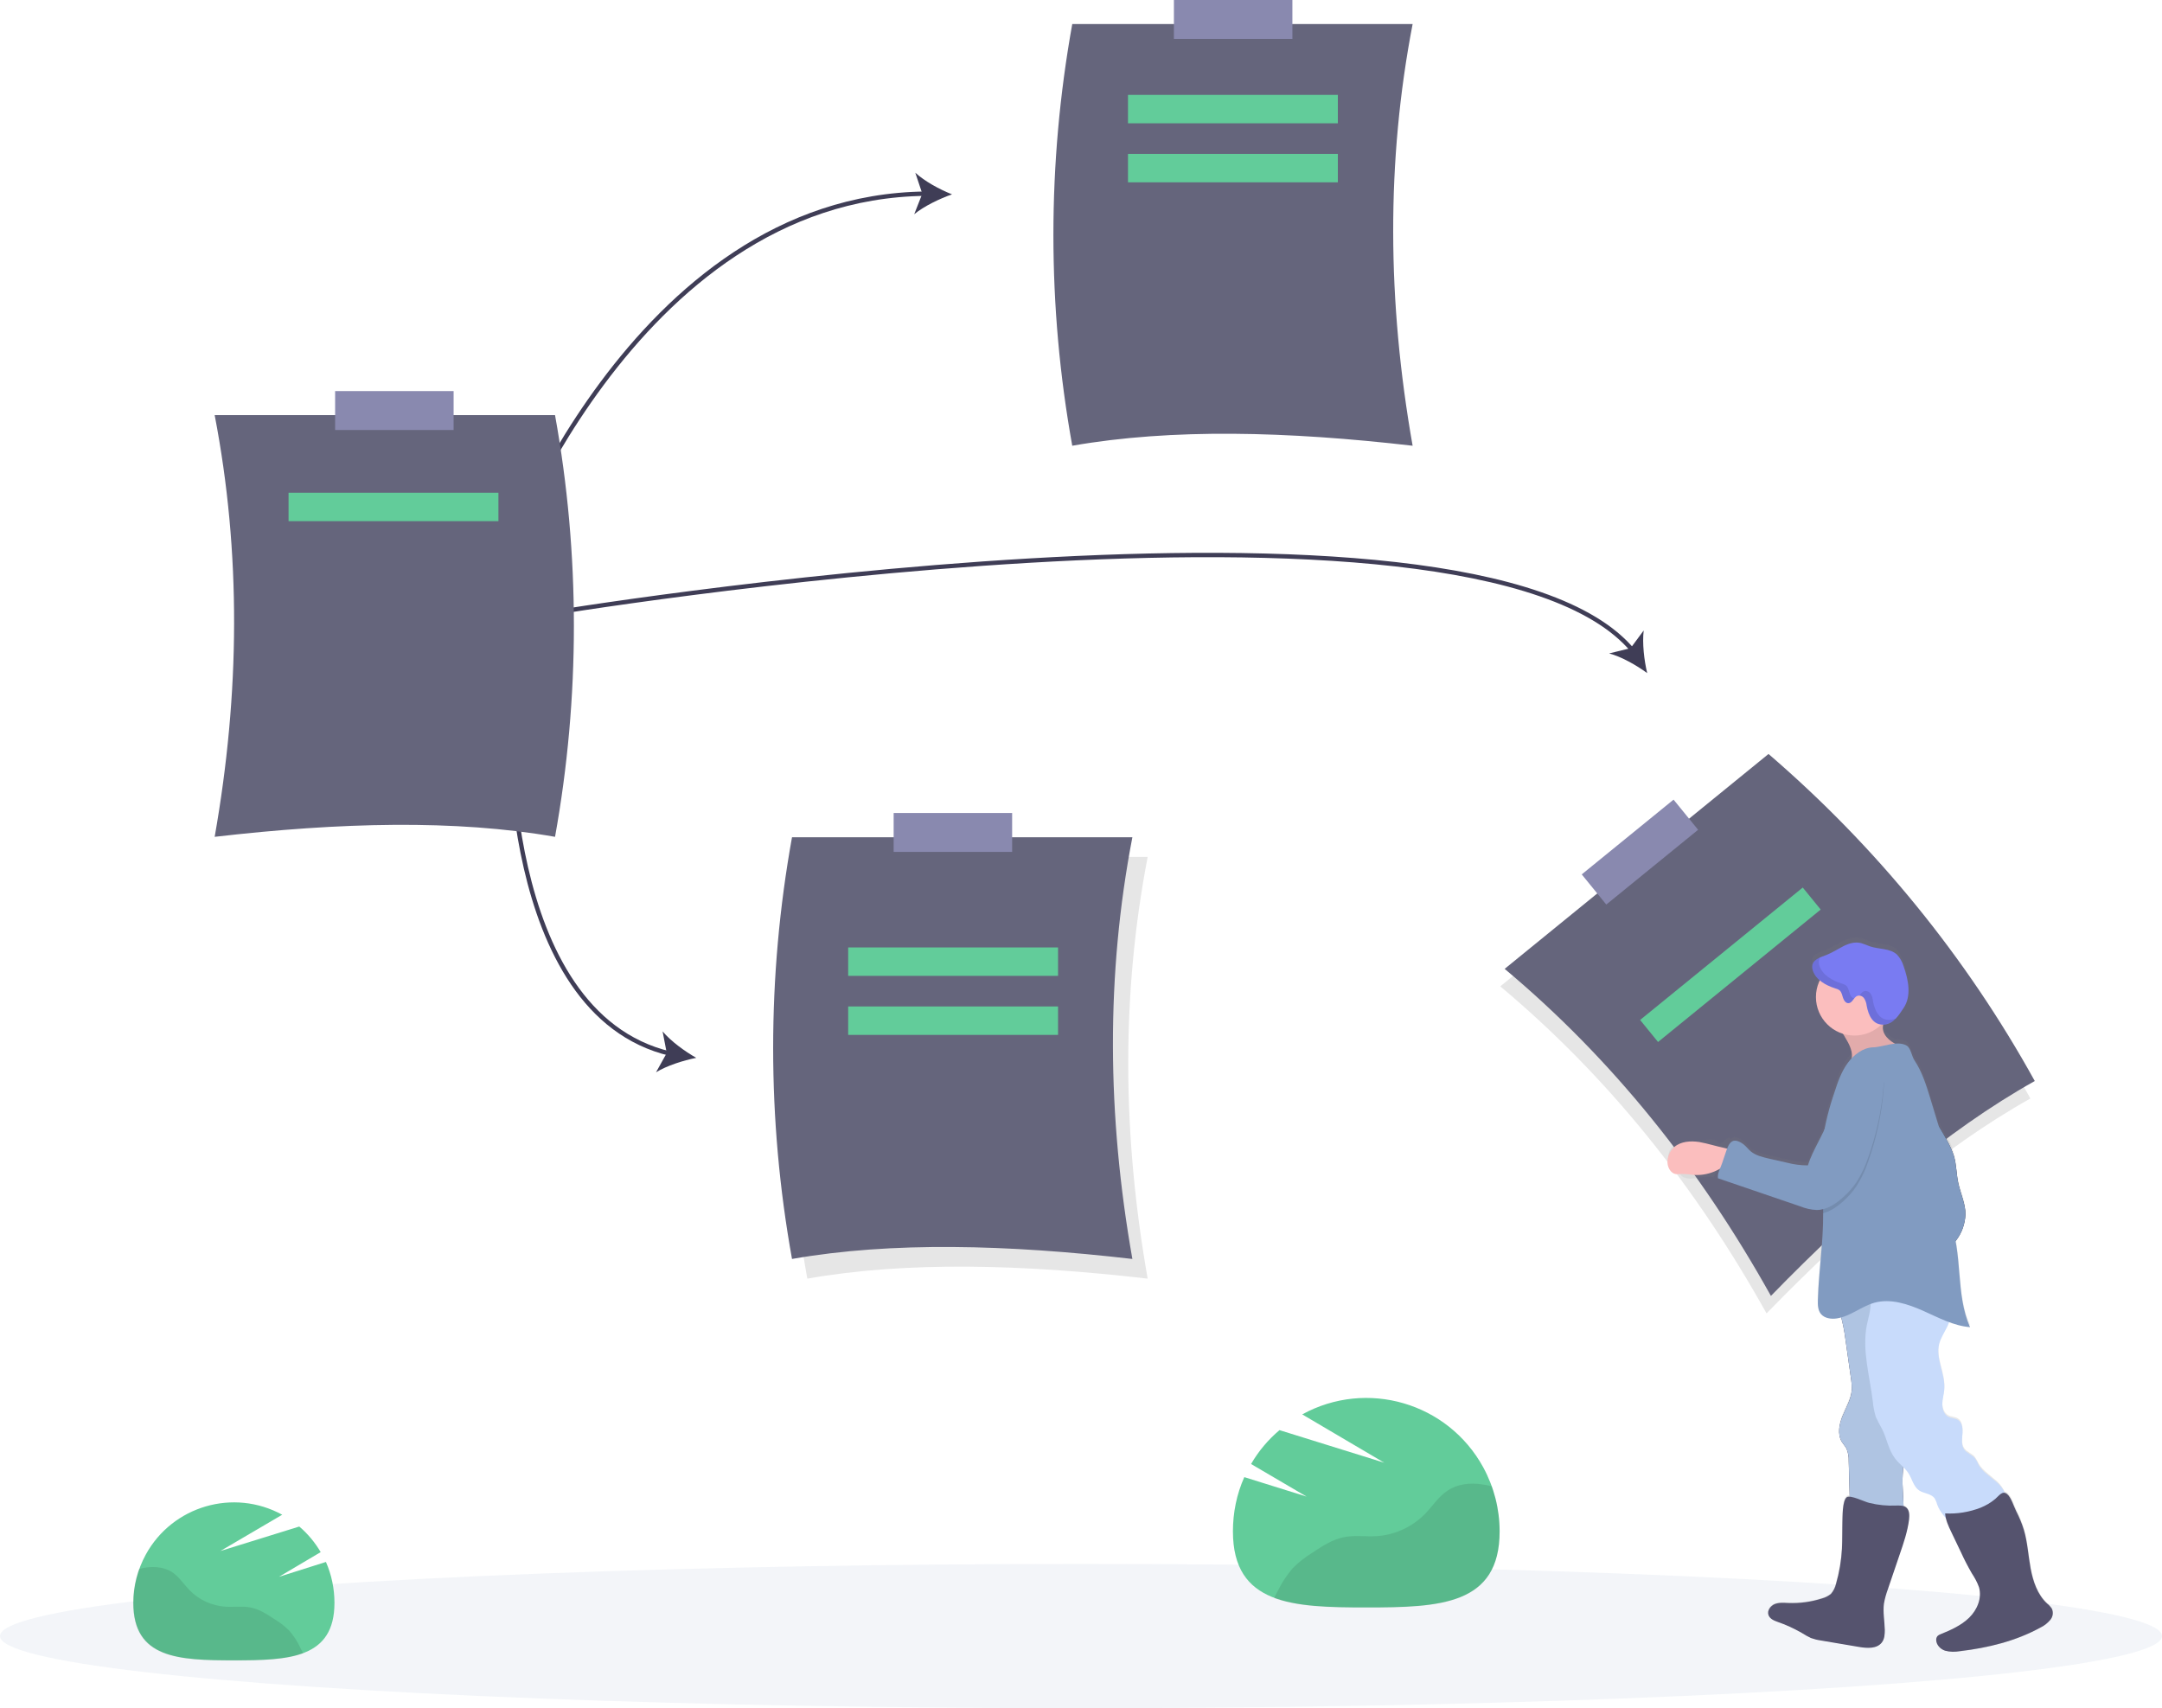 <?xml version="1.0" encoding="utf-8"?><!--Generator: Adobe Illustrator 23.0.1, SVG Export Plug-In . SVG Version: 6.00 Build 0)--><svg version="1.1" id="ff6c2c6f-bb99-48ca-bf0f-ae1c98c215e0" xmlns="http://www.w3.org/2000/svg" xmlns:xlink="http://www.w3.org/1999/xlink" x="0px" y="0px" viewBox="0 0 989 781.4" style="enable-background:new 0 0 989 781.4" xml:space="preserve"><style type="text/css">.st0{fill:#65657C;}
	.st1{fill:#8989AF;}
	.st2{opacity:0.1;enable-background:new    ;}
	.st3{fill:none;stroke:#3F3D56;stroke-width:2;stroke-miterlimit:10;}
	.st4{fill:#3F3D56;}
	.st5{opacity:0.1;}
	.st6{fill:#819BC1;}
	.st7{fill:#62CC9A;}
	.st8{fill:url(#SVGID_1_);}
	.st9{fill:#2F2E41;}
	.st10{fill:#FBBEBE;}
	.st11{fill:#AFC4E2;}
	.st12{fill:#C8DBFB;}
	.st13{fill:#55536E;}
	.st14{fill:#797BF2;}</style><title>timeline</title><path class="st0" d="M490.5,203.9c45.6-8,98.6-6.6,155.7,0c-11.6-65.7-12.1-130.1,0-192.9H490.5C479,74.8,479,140.1,490.5,203.9z"/><rect x="537" class="st1" width="54.2" height="17.8"/><path class="st2" d="M369.3,584.9c45.6-8,98.6-6.6,155.7,0c-11.6-65.7-12.1-130.1,0-192.9H369.3
	C357.8,455.7,357.8,521.1,369.3,584.9z"/><path class="st0" d="M362.3,575.9c45.6-8,98.6-6.6,155.7,0c-11.6-65.7-12.1-130.1,0-192.9H362.3
	C350.8,446.7,350.8,512.1,362.3,575.9z"/><rect x="408.8" y="371.9" class="st1" width="54.2" height="17.8"/><path class="st3" d="M228.5,260.9c0,0,60.4-170.8,194.9-172.3"/><path class="st4" d="M435.5,88.9c-5.7,2-12.8,5.4-17.3,9.1l3.7-9.4l-3.2-9.6C422.9,82.9,429.9,86.7,435.5,88.9z"/><path class="st3" d="M233.5,325.9c0,0-5.5,137.4,73.1,156.1"/><path class="st4" d="M318.5,483.9c-6,1.2-13.5,3.6-18.4,6.6l4.9-8.8l-1.9-9.9C306.9,476.3,313.2,480.9,318.5,483.9z"/><path class="st3" d="M249.5,280.9c0,0,424.6-70.8,497.5,16.8"/><path class="st4" d="M753.5,307.9c-4.9-3.6-11.8-7.5-17.4-9l9.8-2.4l6-8.1C751.2,294.2,752.1,302,753.5,307.9z"/><g class="st5"><ellipse class="st6" cx="494.5" cy="748.4" rx="494.5" ry="33"/></g><path class="st2" d="M928.8,502.5c-40.4,22.6-80.6,57.1-120.7,98.3c-32.5-58.3-72.7-108.5-121.8-149.6L807,352.9
	C856.1,395.1,897.4,445.7,928.8,502.5z"/><path class="st0" d="M930.8,494.5c-40.4,22.6-80.6,57.1-120.7,98.3c-32.5-58.3-72.7-108.5-121.8-149.6L809,344.9
	C858.1,387.1,899.4,437.7,930.8,494.5z"/><rect x="723.6" y="380.8" transform="matrix(0.775 -0.631 0.631 0.775 -77.514 561.456)" class="st1" width="54.2" height="17.8"/><rect x="744.1" y="434.7" transform="matrix(0.775 -0.631 0.631 0.775 -100.708 599.207)" class="st7" width="96" height="13"/><linearGradient id="SVGID_1_" gradientUnits="userSpaceOnUse" x1="966.976" y1="267.532" x2="966.976" y2="595.917" gradientTransform="matrix(0.999 -4.030618e-02 -4.030618e-02 -0.999 -99.313 1063.474)"><stop offset="0" style="stop-color:#808080;stop-opacity:0.25"/><stop offset="0.54" style="stop-color:#808080;stop-opacity:0.12"/><stop offset="1" style="stop-color:#808080;stop-opacity:0.1"/></linearGradient><path class="st8" d="M938.7,735.7c-0.6-0.9-1.3-1.7-2.2-2.4c-4.4-4.1-6.4-10.2-7.5-16.1c-1.1-5.9-1.4-12-3.1-17.8
	c-0.9-3-2.1-5.9-3.5-8.7c-1-2.1-2.3-6.3-4.1-7.8c-0.4-0.3-0.8-0.5-1.3-0.6c-0.9-1.8-2.1-3.5-3.6-4.8c-2.9-2.6-6.3-4.7-8.3-8
	c-0.5-1.2-1.2-2.3-1.9-3.3c-1.3-1.4-3.3-2-4.5-3.5c-1.5-1.9-1.2-4.7-1-7.2s0-5.4-2.1-6.7c-1.3-0.8-2.9-0.7-4.3-1.4
	c-2-1-2.8-3.5-2.8-5.8s0.7-4.4,0.9-6.7c0.6-7.2-4.2-14.3-2.3-21.2c0.7-2.6,2.3-4.9,3.4-7.4c0.4-0.8,0.7-1.7,1-2.5
	c3.1,1.2,6.4,2,9.7,2.3c-5.5-12.3-4.1-26.7-6.7-40l0.3-0.5c2.6-3.4,4.1-7.6,4.2-11.8c0-5-2.3-9.6-3.3-14.4c-0.9-4.1-0.8-8.4-2-12.5
	c-0.8-2.5-1.9-4.9-3.2-7.2c-1.2-2.3-2.6-4.6-3.9-6.8c-1.3-4.2-2.6-8.5-3.8-12.7c-1.8-6-3.7-12-7.2-17.1c-1.3-1.9-1.7-5.7-3.6-6.8
	c-1.6-0.8-3.4-1.1-5.2-0.9c-2.8-1.6-5.2-3.8-5.6-6.9c0-0.7,0-1.3,0.2-2h0.3c4.4-0.4,6.6-4.3,8.9-7.7c3.7-5.5,2.3-13,0-19.2
	c-0.6-2-1.6-3.8-3-5.3c-3.2-3-8.3-2.3-12.4-3.8c-1.3-0.6-2.7-1.1-4.1-1.5c-2.8-0.6-5.6,0.3-8.2,1.5s-4.9,2.9-7.5,3.9
	s-5.9,1.8-6.5,4.5c-0.2,0.9-0.1,1.9,0.2,2.7c0.6,1.7,1.7,3.3,3.1,4.5c-4.3,8.9-0.6,19.5,8.3,23.8c0.8,0.4,1.7,0.7,2.6,1
	c0.8,1.2,1.5,2.5,2.1,3.7c1.2,2.2,2.1,4.9,1.7,7.3c-0.7,0.8-1.4,1.6-2,2.4c-2.9,4-4.5,8.7-6,13.4c-2,6-3.6,12.1-4.8,18.3
	c-2.4,5.2-5.4,10.1-7.2,15.6c-3.2,0-6.3-0.4-9.4-1.3l-8.4-1.9c-2.9-0.7-6-1.4-8.3-3.3c-1.2-1-2.2-2.3-3.4-3.3s-3.7-2.2-5.1-1.3
	c-0.2,0.2-0.5,0.3-0.7,0.5c-1.2-2.5-4.3,3.9-5.7,1.5c-2.1-3.4-9.3,0.5-13.2-0.1c-2.4-0.4-4.8,0.2-6.8,1.6c-2.3,1.6-3.7,5-2,7.3
	c0.4,0.5,0.9,1,1.4,1.4c1.2,1.3,2.2,2.8,3.1,4.3c3.1,4.4,10.2,0.5,15.5,1.5c-0.1,0.3,3.8-8.1,3.7-7.7c-0.7,2.1-2.2,4.6-1.8,6.8
	l37.5,12.8c2.4,1,5,1.5,7.6,1.7c1,0,2-0.1,3-0.4v1.9v0.1c0.1,13.2-2,26.3-2.4,39.5c-0.1,2.4,0,5,1.5,6.9c1.7,2.1,4.7,2.5,7.3,2
	c0.6-0.1,1.2-0.2,1.9-0.4c0.9,3.3,1.5,6.7,1.9,10.1l2.5,17.8c0.3,1.8,0.5,3.7,0.4,5.5c-0.3,4.2-2.5,7.9-4.1,11.8s-2.5,8.5-0.5,12.1
	c0.7,1.1,1.6,2.1,2.2,3.2c0.7,1.8,1.1,3.7,1,5.7c0.2,5.4,0.3,10.8,0.4,16.2c-0.4-0.1-0.9,0-1.3,0.3c-2.1,1.6-1.8,9.3-2,11.7
	c-0.2,4,0,8.1-0.2,12.1c-0.3,5.5-1.2,10.9-2.7,16.1c-0.4,1.7-1.1,3.3-2.3,4.6c-1.2,1-2.6,1.7-4.1,2.1c-5,1.6-10.2,2.3-15.4,2.1
	c-2.1-0.1-4.3-0.3-6.3,0.5s-3.5,3-2.8,5c0.6,1.7,2.5,2.5,4.1,3.1c3.8,1.3,7.5,3,11,5c1.4,0.9,2.8,1.7,4.3,2.4
	c1.4,0.5,2.9,0.9,4.4,1.1l17.7,3c3.6,0.6,8,1,10.3-2c1.3-1.6,1.4-3.8,1.4-5.9c-0.1-4-0.9-8.1-0.4-12.1c0.4-2.4,1-4.7,1.9-6.9
	l5.3-15.5c1.8-5.3,3.6-10.6,4.3-16.1c0.3-2,0.2-4.3-1.3-5.5c-0.4-0.3-0.8-0.5-1.3-0.7c-0.1-4.8-0.7-9.6-0.4-14.5
	c0.1-1.2,0.2-2.4,0.3-3.6c0.9,0.9,1.8,1.9,2.5,2.9c1.7,2.7,2.3,6.2,5,8c2.2,1.5,5.5,1.4,7.1,3.6c0.5,0.8,0.9,1.8,1.1,2.7
	c0.9,2.4,2.3,4.5,4,6.4c0.6,2.2,1.4,4.3,2.5,6.3l4.4,9.3c1.5,3.3,3.2,6.6,5,9.8c1.4,2,2.5,4.2,3.3,6.5c1.4,4.9-0.9,10.4-4.5,14
	s-8.4,5.7-13.2,7.7c-0.5,0.2-1,0.4-1.3,0.8c-0.4,0.5-0.6,1.1-0.6,1.7c0,2.3,1.9,4.3,4.1,5c2.2,0.6,4.6,0.7,6.8,0.3
	c12.8-1.6,25.5-4.7,36.8-10.9c1.7-0.8,3.2-2,4.4-3.4C939.1,739.5,939.4,737.5,938.7,735.7z"/><path class="st9" d="M884.6,511.5c2.1,3.3,4.1,6.6,6,10.1c1.3,2.3,2.4,4.7,3.2,7.2c1.2,4,1.1,8.3,2,12.4c1,4.8,3.3,9.4,3.3,14.3
	c-0.2,4.3-1.6,8.4-4.2,11.8c-2.6,3.4-5.5,6.4-8.8,9.1c-7.6-19.6-11.8-40.3-12.5-61.2c-0.1-2.9-0.1-5.9,0.9-8.6
	c0.7-1.7,3.8-6.3,5.8-4.5c0.7,0.7,0.9,3.7,1.4,4.7C882.6,508.3,883.5,509.9,884.6,511.5z"/><path class="st6" d="M884.6,511.5c2.1,3.3,4.1,6.6,6,10.1c1.3,2.3,2.4,4.7,3.2,7.2c1.2,4,1.1,8.3,2,12.4c1,4.8,3.3,9.4,3.3,14.3
	c-0.2,4.3-1.6,8.4-4.2,11.8c-2.6,3.4-5.5,6.4-8.8,9.1c-7.6-19.6-11.8-40.3-12.5-61.2c-0.1-2.9-0.1-5.9,0.9-8.6
	c0.7-1.7,3.8-6.3,5.8-4.5c0.7,0.7,0.9,3.7,1.4,4.7C882.6,508.3,883.5,509.9,884.6,511.5z"/><path class="st10" d="M777.3,522.4c-3.9-0.6-8.3-0.3-11.3,2.2c-1.8,1.6-3,3.8-3.2,6.2c-0.3,2.8,1.3,6.1,4.1,6.3c0.7,0,1.3,0,2-0.1
	c1.8,0,3.5,0.1,5.2,0.4c6.9,0.7,13.7-2.1,18.2-7.4c2.4-2.9-0.8-4.3-3.6-4.9C784.9,524.3,781.2,523.1,777.3,522.4z"/><path class="st4" d="M844.2,612.7l2.5,17.6c0.3,1.8,0.4,3.7,0.4,5.5c-0.3,4.2-2.5,7.9-4.1,11.7s-2.6,8.4-0.5,12
	c0.7,1.1,1.6,2.1,2.2,3.2c0.7,1.8,1.1,3.7,1,5.6l0.7,25c7.7,0.5,15.5,0.5,23.2-0.1c0.3,0,0.6-0.1,0.8-0.3c0.2-0.3,0.3-0.6,0.3-0.9
	c0.3-5.8-0.7-11.7-0.3-17.6c0.1-2.1,0.4-4.3,0.5-6.4c0.1-8.7-4.2-17.2-2.9-25.9c0.4-2.2,0.9-4.3,1.6-6.4c4.1-14.9,3.2-30.8,2.3-46.2
	c0-0.3-0.1-0.5-0.2-0.7c-0.1-0.1-0.3-0.2-0.5-0.3c-8.9-2.7-18.5-0.8-25.8,4.9c-1.1,0.9-3.8,1.7-4.6,2.8c-1,1.5,0.3,2.9,0.9,4.5
	C842.9,604.6,843.7,608.7,844.2,612.7z"/><path class="st11" d="M844.2,612.7l2.5,17.6c0.3,1.8,0.4,3.7,0.4,5.5c-0.3,4.2-2.5,7.9-4.1,11.7s-2.6,8.4-0.5,12
	c0.7,1.1,1.6,2.1,2.2,3.2c0.7,1.8,1.1,3.7,1,5.6l0.7,25c7.7,0.5,15.5,0.5,23.2-0.1c0.3,0,0.6-0.1,0.8-0.3c0.2-0.3,0.3-0.6,0.3-0.9
	c0.3-5.8-0.7-11.7-0.3-17.6c0.1-2.1,0.4-4.3,0.5-6.4c0.1-8.7-4.2-17.2-2.9-25.9c0.4-2.2,0.9-4.3,1.6-6.4c4.1-14.9,3.2-30.8,2.3-46.2
	c0-0.3-0.1-0.5-0.2-0.7c-0.1-0.1-0.3-0.2-0.5-0.3c-8.9-2.7-18.5-0.8-25.8,4.9c-1.1,0.9-3.8,1.7-4.6,2.8c-1,1.5,0.3,2.9,0.9,4.5
	C842.9,604.6,843.7,608.7,844.2,612.7z"/><path class="st12" d="M890.5,607.4c-1.2,2.4-2.7,4.7-3.4,7.3c-1.8,6.9,2.9,14,2.3,21.1c-0.2,2.2-0.9,4.4-0.9,6.6s0.8,4.7,2.8,5.7
	c1.3,0.7,3,0.6,4.3,1.4c2.1,1.3,2.3,4.2,2.1,6.7s-0.6,5.2,1,7.1c1.2,1.5,3.2,2.1,4.5,3.5c0.8,1,1.4,2.1,1.9,3.3
	c1.9,3.3,5.4,5.4,8.3,7.9c2.9,2.6,5.3,6.5,4,10.1c-0.9,2.7-3.6,4.3-6.1,5.6c-4.6,2.3-9.5,4-14.6,5.1c-0.5,0.2-1.1,0.2-1.7,0.1
	c-0.6-0.2-1.1-0.5-1.5-1c-3-2.9-6-5.9-7.4-9.8c-0.2-0.9-0.6-1.8-1.1-2.7c-1.6-2.2-4.8-2.1-7.1-3.6c-2.6-1.8-3.2-5.3-4.9-7.9
	s-4.2-4.2-6-6.6c-3.1-3.9-3.8-9.1-6-13.5c-1-1.8-2-3.7-2.9-5.6c-0.7-2.3-1.2-4.8-1.4-7.2c-1.4-11.7-5-23.4-2.7-35
	c0.5-2.5,1.3-5,1.6-7.6c0.5-4.5-0.3-9.2,0.3-13.7c0-1.1,0.6-2.2,1.5-2.9c0.5-0.2,1.1-0.4,1.7-0.4c5.9-0.3,11.9-0.2,17.8,0.4
	c3,0.3,6.4,0.9,8.2,3.3c1.5,2.1,1.5,4.9,1.9,7.5c0.6,3.1,2.2,4.8,3.9,7.3C892.6,602.4,891.8,604.9,890.5,607.4z"/><path class="st13" d="M867.5,688.7c1.6,0,3.3-0.1,4.5,0.9c1.5,1.2,1.5,3.5,1.3,5.5c-0.7,5.5-2.5,10.8-4.3,16l-5.3,15.6
	c-0.8,2.2-1.5,4.5-1.9,6.9c-0.5,4,0.3,8,0.4,12c0,2-0.1,4.2-1.4,5.8c-2.3,2.9-6.7,2.6-10.3,2l-17.7-3c-1.5-0.2-3-0.6-4.4-1.1
	c-1.5-0.7-2.9-1.5-4.3-2.4c-3.5-2-7.2-3.7-11-5c-1.7-0.6-3.5-1.4-4.1-3.1c-0.7-2,0.9-4.2,2.8-5c2-0.8,4.2-0.6,6.3-0.5
	c5.2,0.2,10.4-0.5,15.4-2.1c1.5-0.4,2.9-1.1,4.1-2.1c1.1-1.3,1.9-2.9,2.3-4.6c1.5-5.2,2.4-10.6,2.7-16c0.2-4,0.1-8,0.2-12
	c0.1-2.4-0.1-10,2-11.6c1.6-1.2,8.1,2.1,10.3,2.6C859.2,688.5,863.3,688.9,867.5,688.7z"/><path class="st13" d="M925.8,699.8c1.7,5.7,2,11.8,3.1,17.7s3.1,11.9,7.5,16c0.9,0.7,1.6,1.5,2.2,2.4c0.8,1.7,0.5,3.8-0.8,5.2
	c-1.2,1.4-2.7,2.6-4.4,3.4c-11.3,6.2-24,9.3-36.8,10.8c-2.3,0.4-4.6,0.4-6.8-0.2c-2.2-0.7-4.1-2.7-4.1-5c0-0.6,0.2-1.2,0.6-1.7
	c0.4-0.4,0.8-0.6,1.3-0.8c4.7-1.9,9.5-4,13.2-7.6s5.9-9,4.5-13.9c-0.8-2.3-2-4.4-3.3-6.4c-1.8-3.1-3.5-6.4-5-9.7l-4.4-9.2
	c-1.3-2.7-2.6-5.5-2.8-8.5c5.5,0.3,11-0.6,16.2-2.6c2.4-1,4.7-2.3,6.7-4c1.7-1.4,3.3-4.1,5.5-2.2c1.8,1.5,3,5.6,4.1,7.8
	C923.7,694,924.9,696.9,925.8,699.8z"/><path class="st10" d="M861.3,470.6c0.4,3.8,4.2,6.4,7.7,7.9l-22.5,7.2c1.5-2.8,0.3-6.2-1.2-9c-1.2-2.2-2.5-4.4-4-6.4
	c-0.2-0.3-0.5-0.7-0.3-1.1c0.1-0.2,0.4-0.4,0.6-0.5c4.6-2.1,9.4-4.2,14.4-4.9c1.5-0.2,4.2-0.8,5.3,0.7S861.1,468.9,861.3,470.6z"/><path class="st2" d="M861.3,470.6c0.4,3.8,4.2,6.4,7.7,7.9l-22.5,7.2c1.5-2.8,0.3-6.2-1.2-9c-1.2-2.2-2.5-4.4-4-6.4
	c-0.2-0.3-0.5-0.7-0.3-1.1c0.1-0.2,0.4-0.4,0.6-0.5c4.6-2.1,9.4-4.2,14.4-4.9c1.5-0.2,4.2-0.8,5.3,0.7S861.1,468.9,861.3,470.6z"/><circle class="st10" cx="848.3" cy="456.1" r="17.6"/><path class="st6" d="M833,601.1c1.7,2,4.7,2.4,7.3,2c6.2-1,11.2-5.5,17.2-7.2c7.4-2,15.2,0.6,22.2,3.7c7,3.1,13.9,6.9,21.5,7.5
	c-6.9-15.4-3-33.8-9.5-49.3c-1.6-3.8-3.9-7.4-4.2-11.5c-0.5-5.1,2.1-10,2.5-15.1c0.4-4.5-1-9-2.3-13.3c-1.6-5.3-3.2-10.6-4.8-15.8
	c-1.8-5.9-3.7-11.9-7.1-17c-1.3-1.9-1.7-5.7-3.6-6.8c-4.3-2.5-10.8,0.7-15.4,0.8s-8.9,3.5-11.6,7.2c-2.9,4-4.5,8.6-6,13.3
	c-2.4,6.9-4.2,14-5.3,21.2c-0.2,1.1-0.3,2.2-0.4,3.3c-1,10.3,0.5,20.6,0.5,30.9v0.1c0.1,13.1-2,26.1-2.4,39.2
	C831.5,596.7,831.5,599.3,833,601.1z"/><path class="st2" d="M833.9,555c3.5-0.9,6.6-3.1,9.3-5.5c2.3-2.1,4.4-4.4,6.1-7c2.2-3.5,4-7.2,5.3-11.2c3.7-10.4,6.1-21.3,7-32.3
	c0.3-3,0.3-6.2-1.5-8.6c-2.1-2.7-5.7-3.5-8.8-2.1c-2.4,1.2-3.9,3.5-5.3,5.7c-2.8,4.4-5.6,8.9-7.5,13.8c-0.8,2.2-1.4,4.4-2.2,6.6
	c-0.8,2.2-1.7,4.3-2.7,6.3c-0.2,1.1-0.3,2.2-0.4,3.3C832.4,534.4,833.8,544.7,833.9,555z"/><path class="st6" d="M860.1,488.6c1.8,2.4,1.7,5.6,1.5,8.6c-0.9,11-3.3,21.9-7,32.3c-1.3,3.9-3.1,7.7-5.3,11.2
	c-1.8,2.6-3.8,4.9-6.1,6.9c-3.4,3.1-7.5,5.9-12.2,5.9c-2.6-0.1-5.1-0.7-7.6-1.7L785.9,539c-0.4-2.1,1.1-4.6,1.8-6.7l2-5.9
	c0.6-1.6,1.2-3.4,2.7-4.3c1.5-0.9,3.8,0.3,5.1,1.3s2.2,2.3,3.4,3.3c2.3,1.9,5.4,2.6,8.3,3.3l8.4,1.9c3.1,0.8,6.2,1.2,9.4,1.2
	c2.3-7.2,6.8-13.5,9.3-20.6c0.8-2.2,1.4-4.4,2.2-6.6c1.8-4.9,4.6-9.4,7.5-13.8c1.4-2.2,2.9-4.6,5.3-5.7
	C854.4,485.1,858,486,860.1,488.6z"/><path class="st14" d="M853.9,460.1c-0.1-1.2-0.5-2.3-1.1-3.3s-1.8-1.6-3-1.3c-1.8,0.5-2.3,3.3-4.2,3.4c-1.2,0.1-2.1-1.2-2.5-2.4
	s-0.6-2.5-1.5-3.4c-0.6-0.5-1.4-0.8-2.2-1c-4.3-1.4-8.7-3.9-10.1-8.1c-0.3-0.9-0.4-1.8-0.2-2.7c0.7-2.7,4-3.5,6.5-4.5s5-2.6,7.5-3.9
	s5.4-2.2,8.2-1.5c1.4,0.4,2.8,1,4.1,1.5c4.1,1.4,9.2,0.8,12.4,3.8c1.4,1.5,2.4,3.3,3,5.3c2.2,6.2,3.7,13.6,0,19.1
	c-2.3,3.4-4.5,7.2-8.9,7.6C856.7,469.1,854.7,464.4,853.9,460.1z"/><g class="st5"><path d="M846.1,454.3c-0.4-1.2-0.6-2.5-1.5-3.4c-0.6-0.5-1.4-0.8-2.2-1c-4.3-1.4-8.7-3.9-10.1-8.1c-0.3-0.9-0.4-1.8-0.2-2.7
		c0.1-0.4,0.3-0.8,0.5-1.2c-1.6,0.7-3,1.6-3.5,3.3c-0.2,0.9-0.1,1.8,0.2,2.7c1.4,4.3,5.8,6.8,10.1,8.1c0.8,0.2,1.5,0.5,2.2,1
		c0.9,0.8,1.1,2.2,1.5,3.4s1.3,2.5,2.5,2.4s1.8-1.2,2.6-2.2C847.2,456.6,846.4,455.4,846.1,454.3z"/><path d="M864.8,466.5c-5.1,0.5-7.2-4.2-8-8.5c-0.1-1.2-0.4-2.3-1-3.3s-1.8-1.6-3-1.3c-1,0.3-1.6,1.2-2.2,2c0.9,0.1,1.8,0.6,2.3,1.4
		c0.6,1,0.9,2.1,1.1,3.3c0.8,4.3,2.8,9,8,8.5c2-0.2,3.9-1.2,5.3-2.7C866.4,466.2,865.6,466.4,864.8,466.5z"/></g><path class="st0" d="M253.9,382.8c-45.6-8-98.6-6.6-155.7,0c11.6-65.7,12.1-130.1,0-192.9h155.7C265.4,253.6,265.4,319,253.9,382.8z
	"/><rect x="153.3" y="178.9" class="st1" width="54.2" height="17.8"/><rect x="388" y="433.4" class="st7" width="96" height="13"/><rect x="388" y="460.4" class="st7" width="96" height="13"/><rect x="516" y="43.4" class="st7" width="96" height="13"/><rect x="516" y="70.4" class="st7" width="96" height="13"/><rect x="132" y="225.4" class="st7" width="96" height="13"/><path class="st7" d="M127.6,721.3l19.1-11.3c-2.6-4.4-5.9-8.4-9.8-11.7l-36.1,11.2l28.3-16.6c-22.3-12.2-50.2-4-62.4,18.2
	c-3.7,6.8-5.7,14.4-5.7,22.1c0,25.4,20.6,26.3,46,26.3s46-0.9,46-26.3c0-6.4-1.3-12.8-3.9-18.7L127.6,721.3z"/><path class="st2" d="M132.4,746c-2-2-4.3-3.8-6.8-5.3c-3.5-2.3-7.1-4.7-11.2-5.4c-3.6-0.7-7.3-0.1-11-0.3
	c-6.4-0.4-12.4-3.1-16.8-7.7c-2.6-2.7-4.7-6-7.8-8.1c-3.4-2.2-7.7-2.7-11.7-2.2c-1.2,0.2-2.3,0.4-3.5,0.7c-1.8,5-2.7,10.3-2.7,15.6
	c0,25.4,20.6,26.3,46,26.3c12.3,0,23.5-0.2,31.8-3.3l-1.3-2.5C136.1,750.9,134.4,748.4,132.4,746z"/><path class="st7" d="M597.7,684.6l-25.4-14.9c3.4-5.9,7.8-11.1,13-15.5l47.9,14.9L595.7,647c29.5-16.2,66.6-5.4,82.8,24.2
	c4.9,9,7.5,19.1,7.5,29.3c0,33.7-27.3,34.8-61,34.8s-61-1.2-61-34.8c0-8.5,1.7-17,5.2-24.8L597.7,684.6z"/><path class="st2" d="M591.3,717.4c2.7-2.7,5.7-5.1,9-7.1c4.6-3.1,9.4-6.2,14.8-7.2c4.8-0.9,9.7-0.1,14.5-0.4
	c8.4-0.5,16.4-4.2,22.3-10.2c3.5-3.6,6.2-8,10.4-10.7c4.5-3,10.2-3.6,15.5-2.8c1.5,0.2,3.1,0.5,4.6,0.9c2.4,6.6,3.6,13.6,3.6,20.7
	c0,33.7-27.3,34.8-61,34.8c-16.3,0-31.2-0.3-42.2-4.4l1.8-3.4C586.4,723.9,588.7,720.5,591.3,717.4z"/></svg>